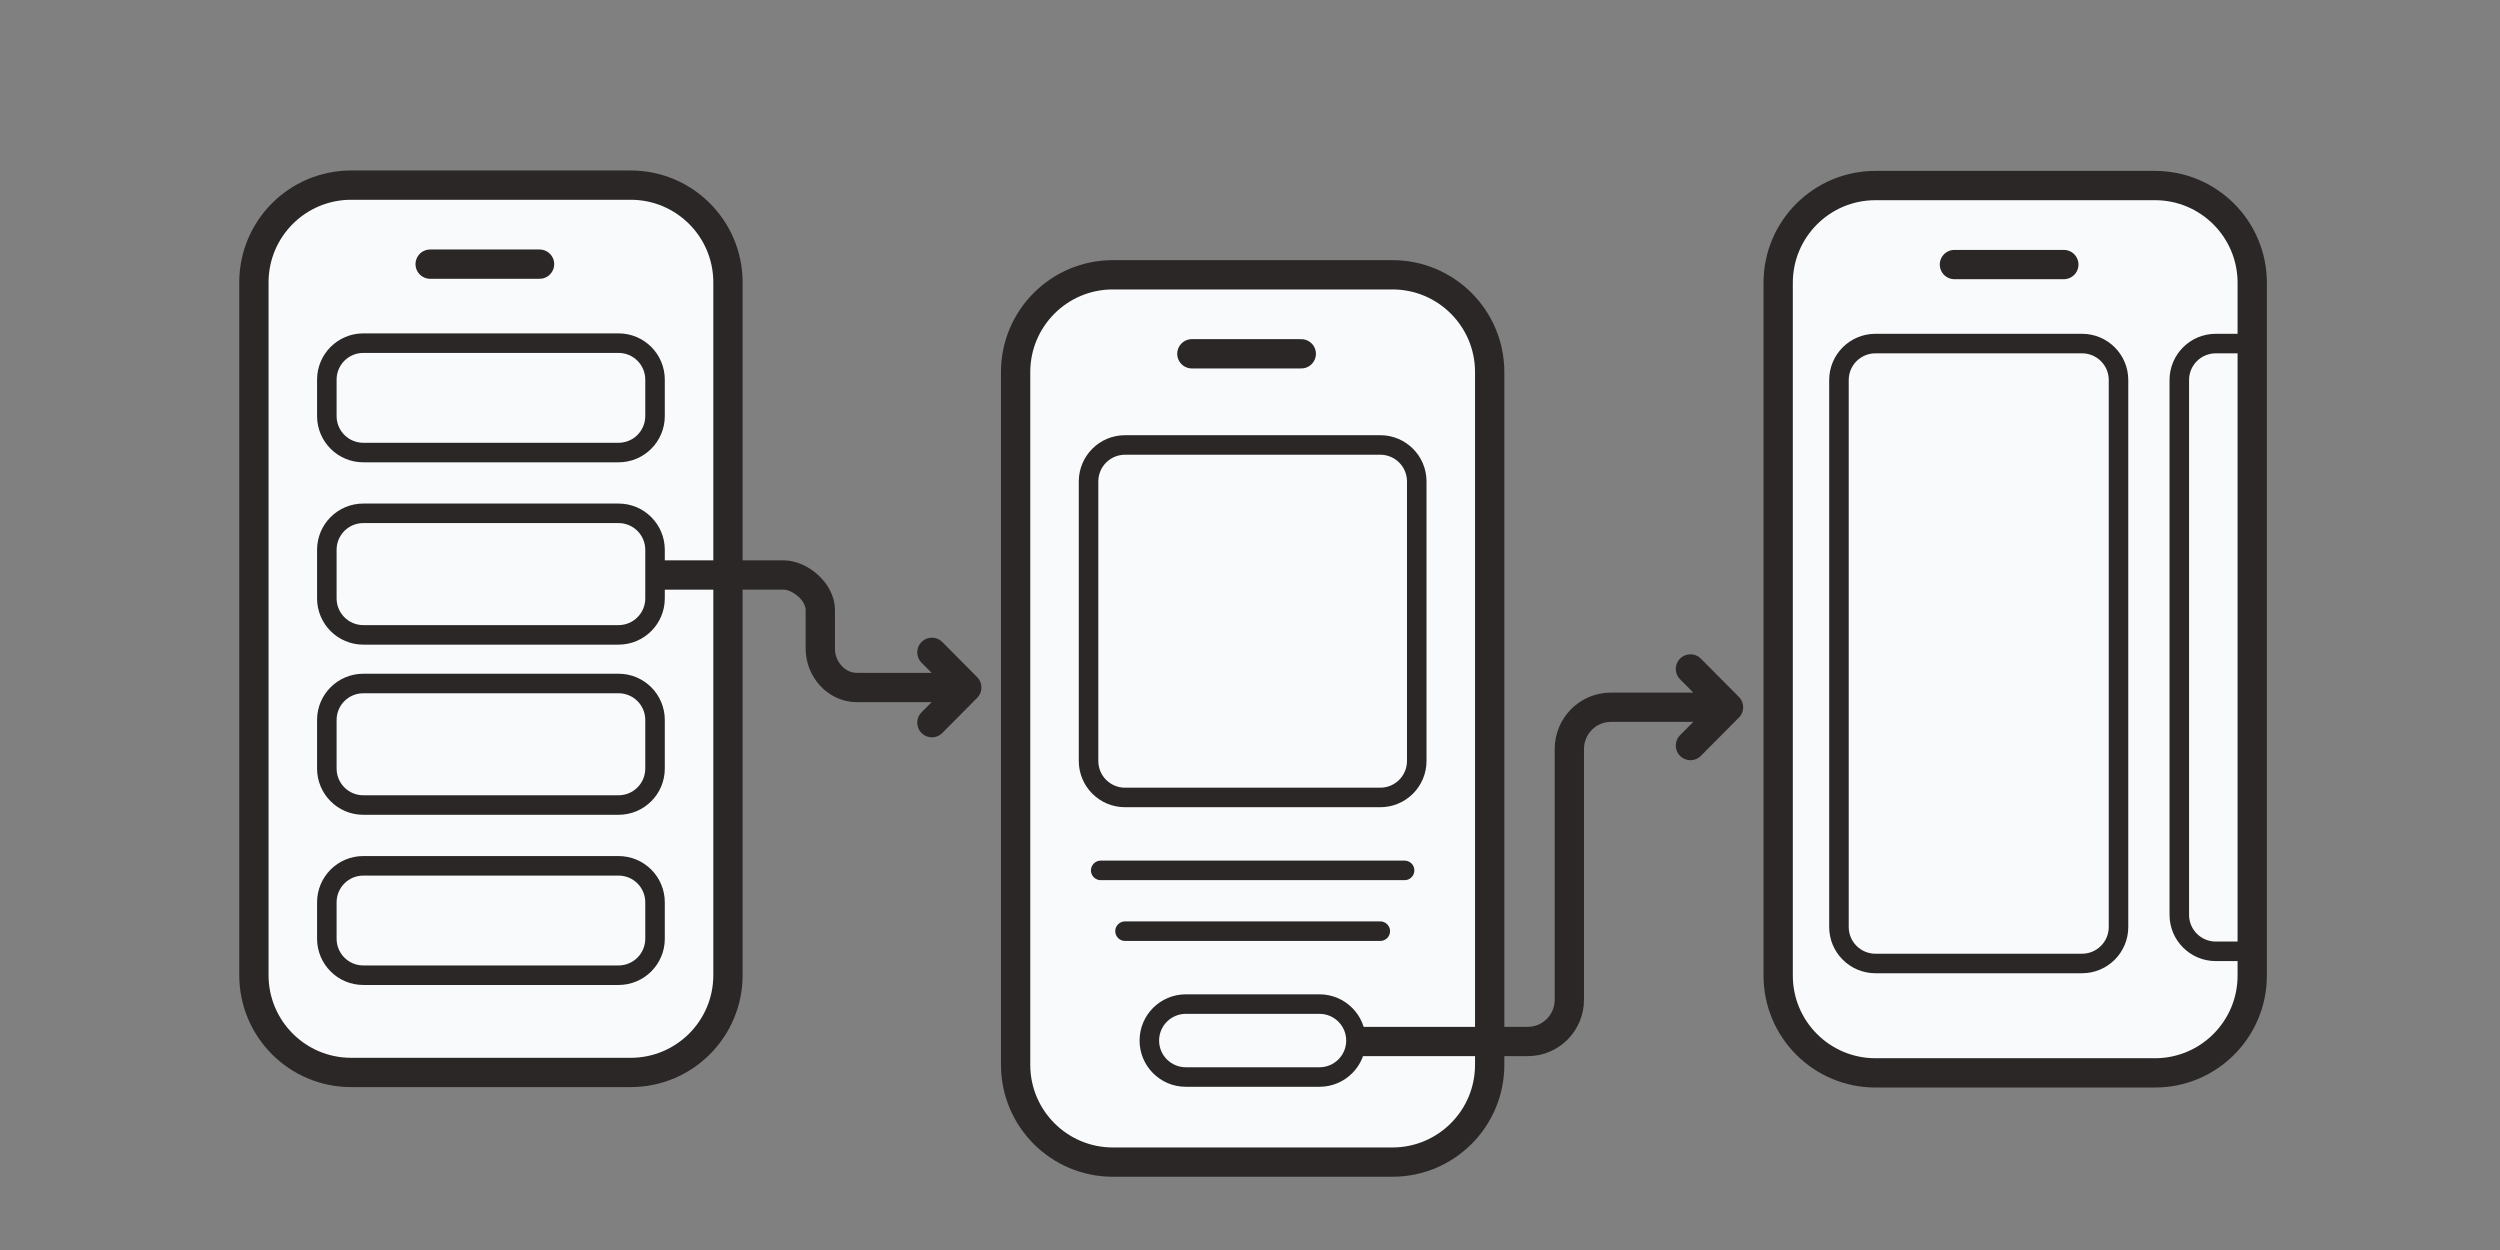 <svg width="256" height="128" viewBox="0 0 256 128" fill="none" xmlns="http://www.w3.org/2000/svg">
<rect x="0" y="0" width="256" height="128" fill="#808080" stroke="none"/>
<path d="M182.085 28.957C182.085 23.458 186.543 19 192.043 19H220.67C226.17 19 230.628 23.458 230.628 28.957V99.904C230.628 105.404 226.17 109.862 220.67 109.862H192.043C186.543 109.862 182.085 105.404 182.085 99.904V28.957Z" fill="#F9FAFC"/>
<path d="M200.133 27.09H211.335M192.043 109.862H220.67C226.17 109.862 230.628 105.404 230.628 99.904V28.957C230.628 23.458 226.17 19 220.67 19H192.043C186.543 19 182.085 23.458 182.085 28.957V99.904C182.085 105.404 186.543 109.862 192.043 109.862Z" stroke="#2B2727" stroke-width="3" stroke-linecap="round" stroke-linejoin="round"/>
<path d="M188.309 38.915C188.309 36.853 189.98 35.181 192.043 35.181H213.202C215.264 35.181 216.936 36.853 216.936 38.915V94.926C216.936 96.988 215.264 98.66 213.202 98.66H192.043C189.98 98.66 188.309 96.988 188.309 94.926V38.915Z" stroke="#2B2727" stroke-width="2" stroke-linecap="round" stroke-linejoin="round"/>
<path d="M223.16 38.915C223.16 36.853 224.831 35.181 226.894 35.181H230.628V97.415H226.894C224.831 97.415 223.16 95.743 223.16 93.681V38.915Z" stroke="#2B2727" stroke-width="2" stroke-linecap="round" stroke-linejoin="round"/>
<path d="M26 28.915C26 23.416 30.458 18.957 35.957 18.957H64.585C70.085 18.957 74.543 23.416 74.543 28.915V99.862C74.543 105.361 70.085 109.819 64.585 109.819H35.957C30.458 109.819 26 105.361 26 99.862V28.915Z" fill="#F9FAFC"/>
<path d="M44.048 27.048H55.25M35.957 109.819H64.585C70.085 109.819 74.543 105.361 74.543 99.862V28.915C74.543 23.416 70.085 18.957 64.585 18.957H35.957C30.458 18.957 26 23.416 26 28.915V99.862C26 105.361 30.458 109.819 35.957 109.819Z" stroke="#2B2727" stroke-width="3" stroke-linecap="round" stroke-linejoin="round"/>
<path d="M33.468 38.873C33.468 36.81 35.14 35.138 37.202 35.138H63.34C65.403 35.138 67.075 36.81 67.075 38.873V42.606C67.075 44.669 65.403 46.341 63.34 46.341H37.202C35.14 46.341 33.468 44.669 33.468 42.606V38.873Z" stroke="#2B2727" stroke-width="2" stroke-linecap="round" stroke-linejoin="round"/>
<path d="M33.468 56.298C33.468 54.236 35.14 52.564 37.202 52.564H63.34C65.403 52.564 67.075 54.236 67.075 56.298V61.277C67.075 63.339 65.403 65.011 63.34 65.011H37.202C35.14 65.011 33.468 63.339 33.468 61.277V56.298Z" stroke="#2B2727" stroke-width="2" stroke-linecap="round" stroke-linejoin="round"/>
<path d="M33.468 73.724C33.468 71.661 35.14 69.99 37.202 69.99H63.34C65.403 69.99 67.075 71.661 67.075 73.724V78.702C67.075 80.764 65.403 82.436 63.34 82.436H37.202C35.14 82.436 33.468 80.764 33.468 78.702V73.724Z" stroke="#2B2727" stroke-width="2" stroke-linecap="round" stroke-linejoin="round"/>
<path d="M33.468 92.394C33.468 90.332 35.14 88.66 37.202 88.66H63.34C65.403 88.66 67.075 90.332 67.075 92.394V96.128C67.075 98.19 65.403 99.862 63.34 99.862H37.202C35.14 99.862 33.468 98.19 33.468 96.128V92.394Z" stroke="#2B2727" stroke-width="2" stroke-linecap="round" stroke-linejoin="round"/>
<path d="M104 38.096C104 32.596 108.458 28.138 113.957 28.138H142.585C148.084 28.138 152.543 32.596 152.543 38.096V109.042C152.543 114.542 148.084 119 142.585 119H113.957C108.458 119 104 114.542 104 109.042V38.096Z" fill="#F9FAFC"/>
<path d="M122.048 36.229H133.25M113.957 119H142.585C148.084 119 152.543 114.542 152.543 109.042V38.096C152.543 32.596 148.084 28.138 142.585 28.138H113.957C108.458 28.138 104 32.596 104 38.096V109.042C104 114.542 108.458 119 113.957 119Z" stroke="#2B2727" stroke-width="3" stroke-linecap="round" stroke-linejoin="round"/>
<path d="M112.713 89.128H143.83M115.202 95.351H141.34M115.202 81.659H141.34C143.403 81.659 145.075 79.988 145.075 77.925V49.298C145.075 47.236 143.403 45.564 141.34 45.564H115.202C113.14 45.564 111.468 47.236 111.468 49.298V77.925C111.468 79.988 113.14 81.659 115.202 81.659ZM121.426 110.287H135.117C137.179 110.287 138.851 108.615 138.851 106.553C138.851 104.491 137.179 102.819 135.117 102.819H121.426C119.363 102.819 117.692 104.491 117.692 106.553C117.692 108.615 119.363 110.287 121.426 110.287Z" stroke="#2B2727" stroke-width="2" stroke-linecap="round" stroke-linejoin="round"/>
<path d="M67.714 58.88H80.25C81.857 58.88 84 60.541 84 62.48C84 64.418 84 65.611 84 66.44C84 68.528 85.657 70.4 87.728 70.4C89.799 70.4 99 70.4 99 70.4M99 70.4L95.428 66.8M99 70.4L95.428 74" stroke="#2B2727" stroke-width="3" stroke-linecap="round" stroke-linejoin="round"/>
<path d="M139.669 106.648H156.449C158.797 106.648 160.701 104.732 160.701 102.37V76.7C160.701 74.337 162.604 72.422 164.953 72.422H177M177 72.422L173.102 68.5M177 72.422L173.102 76.344" stroke="#2B2727" stroke-width="3" stroke-linecap="round" stroke-linejoin="round"/>
</svg>
